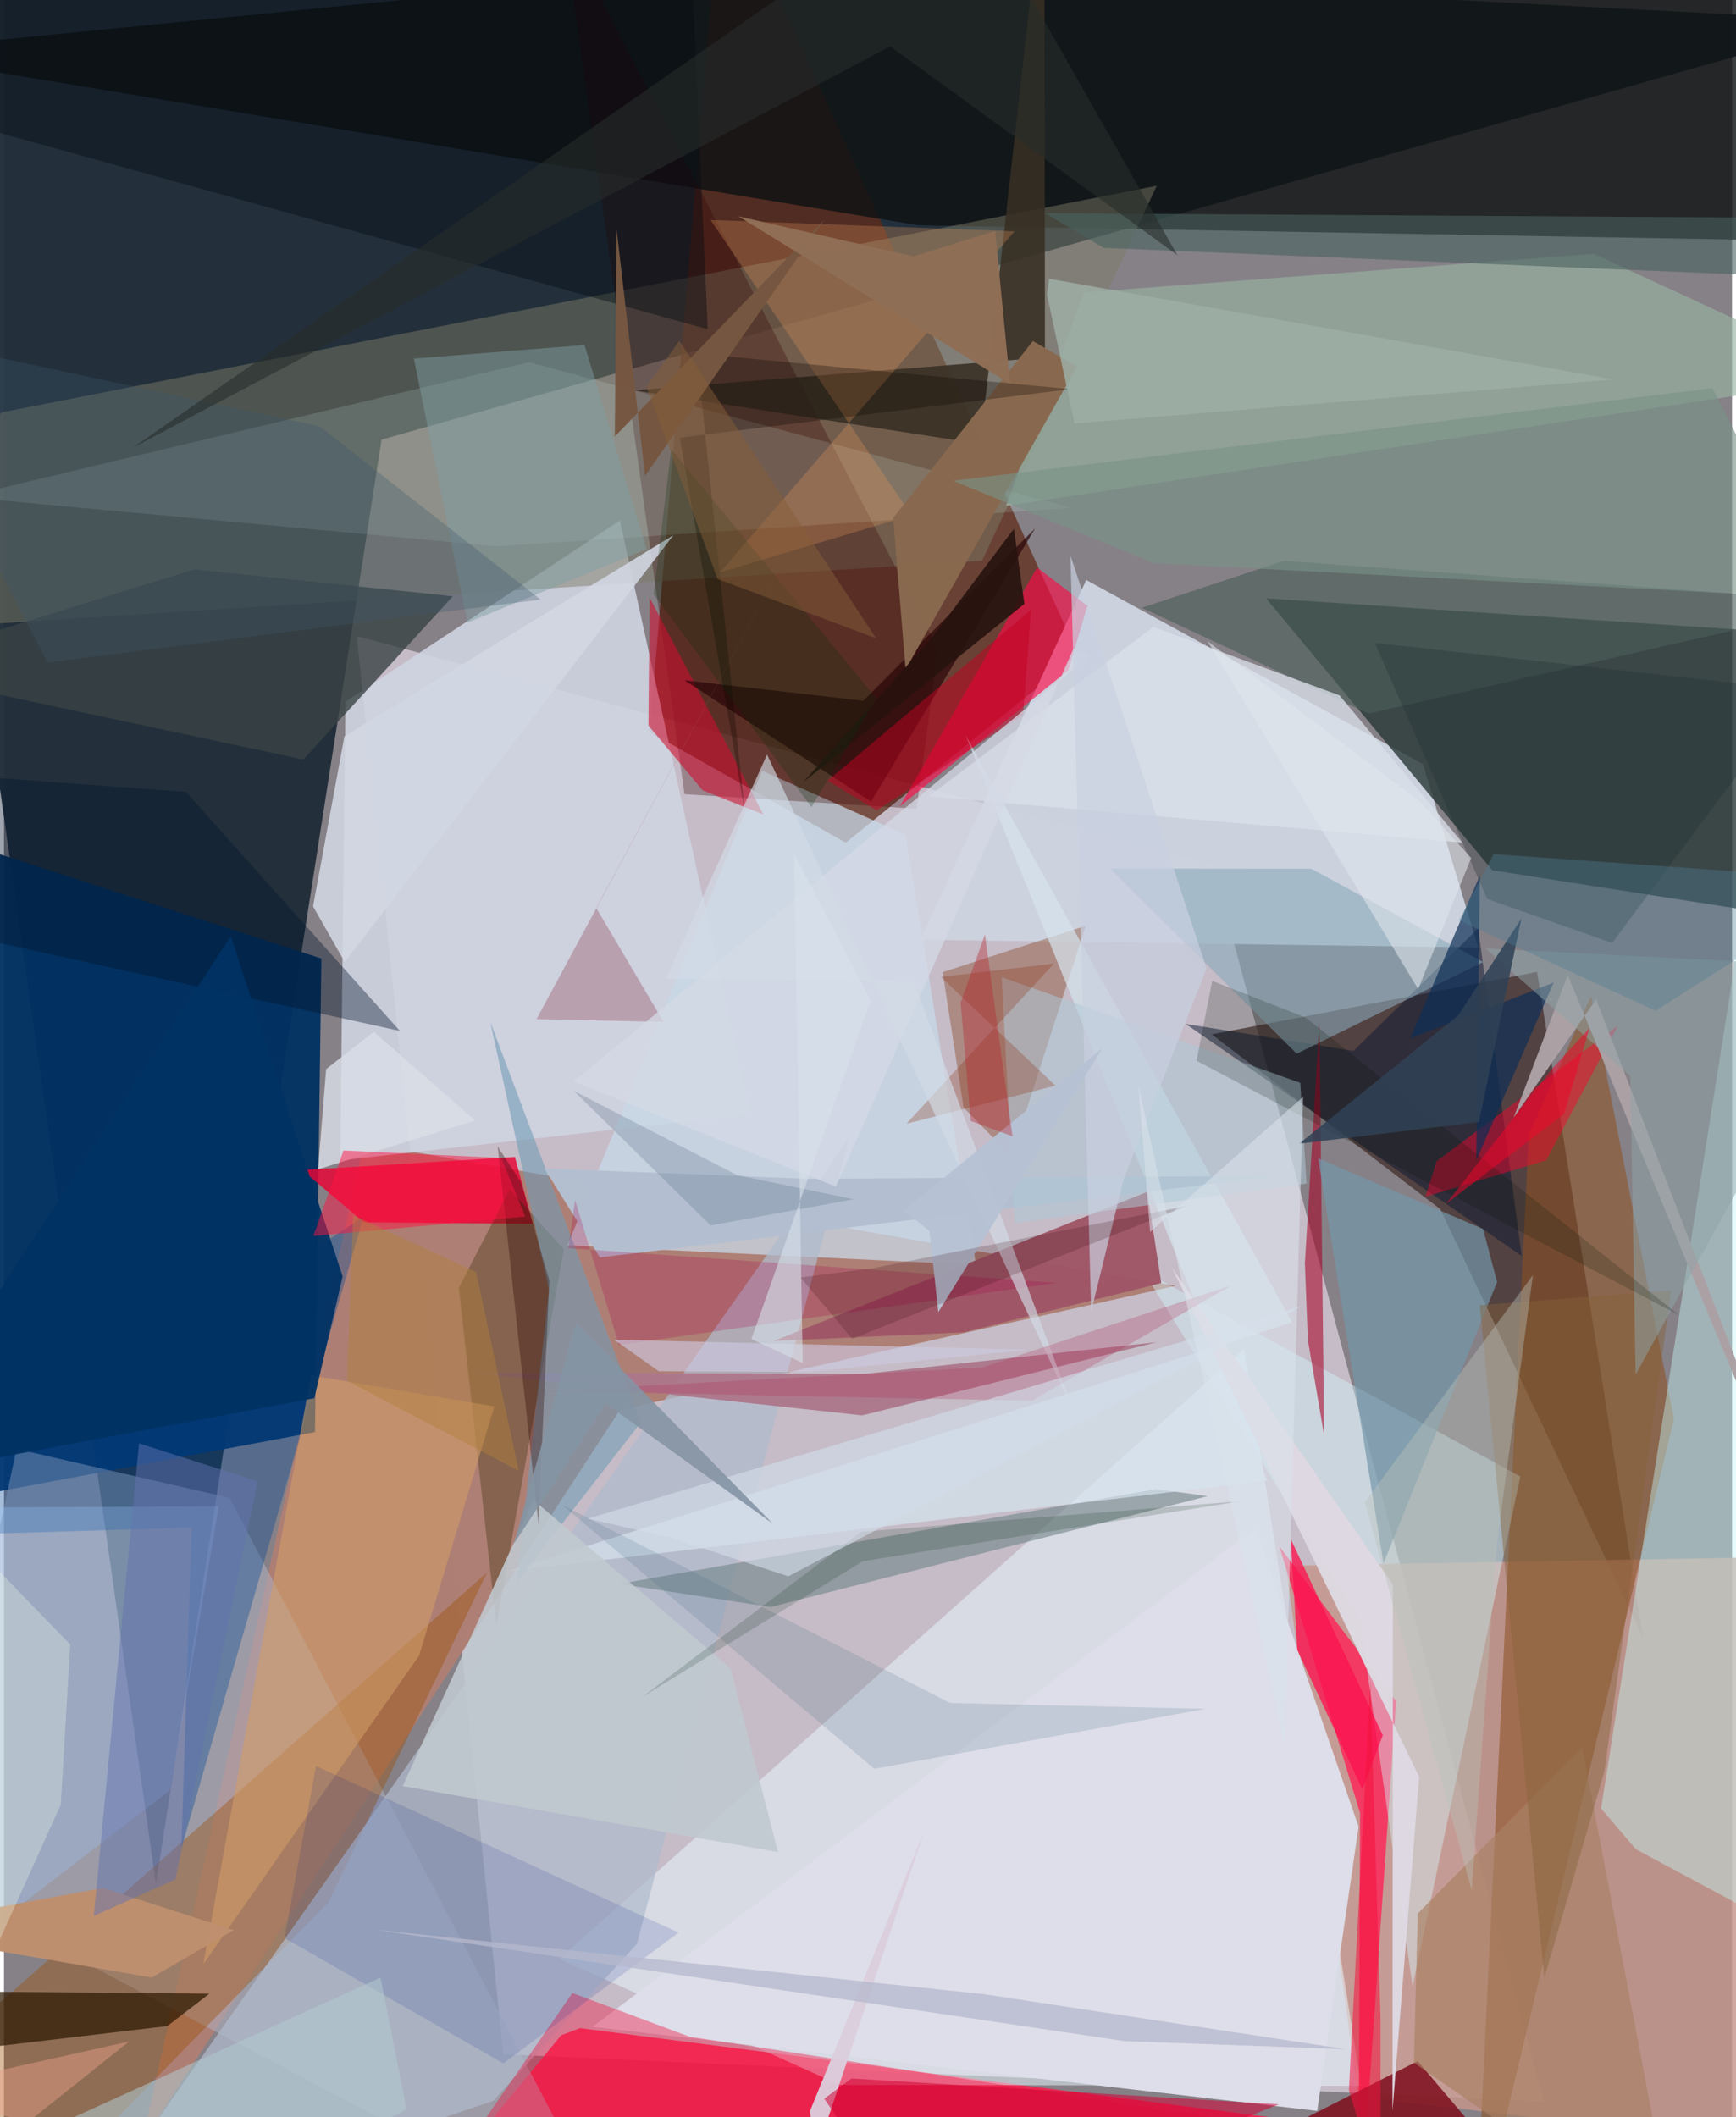 <svg xmlns="http://www.w3.org/2000/svg" width="228" height="278" viewBox="0 0 836 1024"><path fill="#868187" d="M0 0h836v1024H0z"/><path fill="#202e39" fill-opacity=".965" d="M182.695 212.645L73.525 911.102-62-39.887 898 10.2z"/><path fill="#c9bfcb" fill-opacity=".945" d="M584.856 418.056L744.872 1016.4l-503.298-22.833-70.87-685.873z"/><path fill="#602b1a" fill-opacity=".745" d="M347.192-62l172.445 378.622L407.24 407.58l-94.883-53.559z"/><path fill="#0e1213" fill-opacity=".812" d="M442.495 108.985L-62 25.179 819.673-62l53.165 178.477z"/><path fill="#cdd3e0" fill-opacity=".969" d="M686.448 369.575L523.572 280.53l-80.203 174 269.833 3.732z"/><path fill="#ad7f74" fill-opacity=".992" d="M298.077 681.861l-231.355 354.4 107.358-483.33 392.645 69.007z"/><path fill="#003162" fill-opacity=".953" d="M-62 732.496V393.71l215.554 69.906-3.069 229.026z"/><path fill="#283736" fill-opacity=".788" d="M720.036 420.914L610.572 289.393 898 308.407V448.73z"/><path fill="#371e1b" fill-opacity=".639" d="M741.679 470.103l-157.396 30.17 110.586 84.549 98.01 207.15z"/><path fill="#fd1746" fill-opacity=".808" d="M185.76 1086l83.784-101.6 9.121-3.474 517.319 66.762z"/><path fill="#aeb0c1" fill-opacity=".545" d="M6.08 700.818l-44.536 207.484L298.525 1086 109.136 724.473z"/><path fill="#ced3e0" fill-opacity=".906" d="M297.945 251.76l63.34 287.235-198.611 22.234 2.53-221.849z"/><path fill="#c5968b" fill-opacity=".835" d="M898 752.333l-17.946 288.337-224.898-26.61-35.003-256.727z"/><path fill="#e9f8ff" fill-opacity=".514" d="M268.728 947.39L599.87 652.501l56.715 356.35-252.16-.447z"/><path fill="#7d7b66" fill-opacity=".482" d="M473.238 271.169L-62 305.31l60.648-105.817 559.03-109.637z"/><path fill="#8d5022" fill-opacity=".561" d="M737.658 548.698l30.164-67.003 40.067 204.55L711.715 1086z"/><path fill="#9d4d00" fill-opacity=".38" d="M233.703 760.575L-43.54 1005.28l67.49 50.431 133.055-135.649z"/><path fill="#c8d9e8" fill-opacity=".741" d="M366.812 372.794l69.303 30.885 34.151 208.129-197.663-9.506z"/><path fill="#c4f6f7" fill-opacity=".427" d="M848.737 394.05l-76.102 480.633 16.829 19.711L898 952.584z"/><path fill="#afbacc" fill-opacity=".718" d="M236.69 1016.073l69.515-75.861L408.96 550.305 31.497 1086z"/><path fill="#ff2055" fill-opacity=".788" d="M673.5 822.83l-56.45-74.787 38.989 128.886-.802 209.071z"/><path fill="#d5f8ff" fill-opacity=".416" d="M655.929 783.61l25.53 177.106 52.11-246.573-182.584-99.633z"/><path fill="#9f5667" fill-opacity=".965" d="M372.522 648.565l180.56-72.093 6.804 44.099-95.56 23.855z"/><path fill="#e70535" fill-opacity=".831" d="M255.874 591.967l-81.722-.751-29.898-25.321 102.942-6.316z"/><path fill="#98b3a3" fill-opacity=".635" d="M769.156 122.787l-246.69 18.652-37.726 103.219L898 182.285z"/><path fill="#330300" fill-opacity=".298" d="M270.6-35.707l58.634 419.84 112.223 7.038 10.536-77.044z"/><path fill="#7b2a02" fill-opacity=".329" d="M454.108 470.182l10.117 65.466 23.163 23.729 35.942-111.615z"/><path fill="#ff0946" fill-opacity=".631" d="M499.817 274.488l-66.386 115.501 81.532-65.827 9.147-31.143z"/><path fill="#ad788b" fill-opacity=".969" d="M415.212 684.576l142.422-35.382-141.08 15.264-190.74-.467z"/><path fill="#7f1320" fill-opacity=".882" d="M503.57 1072.652l4.541 13.348 175.807-89.115 64.133 75.61z"/><path fill="#728688" fill-opacity=".608" d="M582.306 723.63l-211.51 53.627-73.244-11.18 259.738-45.811z"/><path fill="#e2fffa" fill-opacity=".141" d="M254.007 175.16l262.619 70.52-278.12 18.57-257.857-23.892z"/><path fill="#382f23" fill-opacity=".886" d="M472.38 214.735l-167.63-25.934 198.843-15.929L503.29-62z"/><path fill="#044695" fill-opacity=".357" d="M85.798 894.102L173.94 588.53-62 743.506l152.812-4.692z"/><path fill="#362d00" fill-opacity=".337" d="M244.708 575.156l26.14 29.113-32.635 181.774-18.167-163.157z"/><path fill="#2d1800" fill-opacity=".718" d="M79.052 979.922l20.327-15.644L-62 962.83v33.821z"/><path fill="#394445" fill-opacity=".804" d="M217.18 288.393L92.11 275.396-62 323.219l206.849 44.111z"/><path fill="#0d1a33" fill-opacity=".494" d="M734.227 607.48l-21.015-158.507-60.37 59.323-81.176-13.059z"/><path fill="#dddee9" fill-opacity=".996" d="M635.309 1020.961L284.743 980.29 605.47 739.074l49.872 144.414z"/><path fill="#d5e3ee" fill-opacity=".698" d="M243.252 760.084l368.007-43.97-146.051-360.518L623.29 639.601z"/><path fill="#e5965c" fill-opacity=".29" d="M341.824 106.39l147.074 5.499L346.47 276.788l92.576-27.6z"/><path fill="#8aaabb" fill-opacity=".584" d="M625.421 509.64l90.182-44.323-83.118-45.138-97.361-.094z"/><path fill="#fd012b" fill-opacity=".451" d="M693.081 561.631l87.657-65.558-34.618 65.111-58.414 17.58z"/><path fill="#4b5e59" fill-opacity=".62" d="M550.483 293.959l109.643 51.201 235.776-53.766-276.76-20.176z"/><path fill="#a70024" fill-opacity=".565" d="M629.352 611.062l7.012-116.668 2.32 200.07-7.88-46.25z"/><path fill="#739db6" fill-opacity=".596" d="M308.142 687.952l-60.112 77.28 15.652-141.256-28.44-129.825z"/><path fill="#9acaff" fill-opacity=".29" d="M80.351 865.86l23.64-137.357-143.925.81L-62 975.367z"/><path fill="#cf0f30" fill-opacity=".58" d="M311.767 350.898l.597-61.831 55.043 104.884-29.402-11.699z"/><path fill="#dae0ea" fill-opacity=".765" d="M646.115 336.329l59.368 71.204-258.207-22.356 108.766-81.95z"/><path fill="#250305" fill-opacity=".659" d="M498.845 255.578l-79.37 132.13-90.18-58.667 86.415 9.906z"/><path fill="#d29c67" fill-opacity=".576" d="M96.453 950.007l104.36-149.222 36.425-120.543-88.726-15.058z"/><path fill="#d1d7e2" fill-opacity=".882" d="M164.704 356.129l159.19-97.303-159.028 206.518-15.337-26.953z"/><path fill="#f11742" fill-opacity=".412" d="M642.91 1032.83L190.414 1086l84.573-122.057 56.671 21.141z"/><path fill="#07258a" fill-opacity=".133" d="M150.956 854.155l-15.22 83.195 105.862 60.68 84.72-63.312z"/><path fill="#aba0a4" fill-opacity=".988" d="M756.518 471.587l-26.176 68.985 39.87-57.225L898 812.943z"/><path fill="#0e2e56" fill-opacity=".698" d="M680.23 502.297l69.485-27.082-37.438 86.041L714 423.43z"/><path fill="#48615f" fill-opacity=".596" d="M839.77 105.191l20.744 28.423-328.488-13.717-28.393-16.772z"/><path fill="#00132c" fill-opacity=".38" d="M-62 443.004l253.54 55.62L88 382.988l-150-10.992z"/><path fill="#7497aa" fill-opacity=".694" d="M635.77 560.25l31.61 195.868 54.97-136.049-6.796-25.64z"/><path fill="#c0c9cf" fill-opacity=".882" d="M351.532 806.974l-95.401-81.506-63.233 138.397 181.558 31.896z"/><path fill="#dcd7e0" fill-opacity=".992" d="M671.918 766.339l-106.774-153 119.501 246.026-12.906 161.496z"/><path fill="#030c13" fill-opacity=".408" d="M330.663-62l9.821 221.25-351.409-97.39L-62-25.544z"/><path fill="#88694f" fill-opacity=".992" d="M497.751 164.938l21.37 12.355-82.932 146.465-6.02-73.264z"/><path fill="#b3bfd0" fill-opacity=".996" d="M288.29 608.169l328.594-39.47-227.907 1.465-127.574-5.035z"/><path fill="#a98164" fill-opacity=".663" d="M683.972 925.452l79.557-80.41L809.239 1086l-127.167-88.367z"/><path fill="#fb134f" fill-opacity=".788" d="M667.052 839.29l-44.55-94.944 3.212 53.755 31.448 67.413z"/><path fill="#dbcedc" fill-opacity=".957" d="M390.01 1020.825l4.753 55.659-13.042-1.45 63.56-189.595z"/><path fill="#be8f6f" fill-opacity=".992" d="M71.485 956.472L-62 933.336l109.895-20.191 63.226 20.35z"/><path fill="#3b687f" fill-opacity=".169" d="M457.794 823.698l-187.788-95.86 151.046 127.664 160.345-29.005z"/><path fill="#013264" fill-opacity=".945" d="M-62 716.15l212.17-39.899 13.684-58.893-54.132-164.515z"/><path fill="#d9dde6" fill-opacity=".816" d="M228.009 541.942L151.98 565.53l3.892-48.45 23.037-18.062z"/><path fill="#86613a" fill-opacity=".443" d="M806.552 624.142l-32.304 232.784-29.044 99.58-31.237-325.202z"/><path fill="#a9004d" fill-opacity=".231" d="M297.49 650.52l212.115-30.05-236.575-16.767 3.3-23.14z"/><path fill="#0d0400" fill-opacity=".29" d="M335.149 170.987l23.16 220.912-31.364-180.197 188.858-23.485z"/><path fill="#c50022" fill-opacity=".494" d="M422.207 391.965l70.796-46.158 3.924-50.938-98.455 82.716z"/><path fill="#ab8191" fill-opacity=".608" d="M257.643 492.927l61.455 1.313-32.577-55.079 100.2-185.292z"/><path fill="#d3d9e5" fill-opacity=".765" d="M402.453 573.895l114.93-260.135 7.592 3.61-249.402 205.733z"/><path fill="#afc8d6" fill-opacity=".529" d="M630.185 572.446l-141.21 19.205-6.306-119.033 144.442 51.09z"/><path fill="#cdc9e1" fill-opacity=".627" d="M389.413 663.55l-72.596-.313-21.68-15.276 200.663 4.812z"/><path fill="#b6b8cd" fill-opacity=".765" d="M474.278 964.562l-294.492-31.238L542.1 987.217l107.256 3.936z"/><path fill="#882600" fill-opacity=".255" d="M508.685 525.07l-55.497-52.583 54.76-6.454-71.379 77.488z"/><path fill="#809fa3" fill-opacity=".471" d="M280.851 166.882l29.997 98.732-86.589 35.515-25.968-127.703z"/><path fill="#2a0604" fill-opacity=".329" d="M238.849 554.529l19.726 182.653 5.26-117.758-13.82-47.786z"/><path fill="#c8d0df" fill-opacity=".698" d="M581.803 468.416L541.805 569.87l-15.833 64.446-10.038-365.673z"/><path fill="#90a5aa" fill-opacity=".498" d="M789.35 664.784L898 467.975l-181.295-9.251 70.07 61.713z"/><path fill="#b9c1ba" fill-opacity=".404" d="M739.666 616.727L658.357 726.5l51.667 187.6 12.04-166.128z"/><path fill="#203133" fill-opacity=".318" d="M868.982 333.844l-90.99 122.22-60.427-21.246-54.36-123.872z"/><path fill="#010" fill-opacity=".184" d="M576.948 513.067l7.576-38.649 45.287 17.793 180.823 144.07z"/><path fill="#00260e" fill-opacity=".161" d="M414.679 740.887l-105.987 79.946 106.704-65.708 183.083-29.073z"/><path fill="#d3dce7" fill-opacity=".651" d="M440.113 474.69l-119.817-1.319 48.872-108.42 148.8 318.906z"/><path fill="#6374af" fill-opacity=".486" d="M82.981 908.996l39.697-192.558-57.337-18.322L43.45 926.68z"/><path fill="#b2c9d0" fill-opacity=".553" d="M-32.848 1054.368l215.028-97.885 12.572 63.701-87.302 45.685z"/><path fill="#ff1442" fill-opacity=".49" d="M252.175 588.41l-102.495 9.416 14.579-41.364 76.403 3.588z"/><path fill="#765741" fill-opacity=".996" d="M296.36 110.766l13.798 119.39 86.53-123.717-101.176 104.7z"/><path fill="#f4113e" fill-opacity=".545" d="M665.968 975.974l.019 85.695-15.34-50.803 10.363-197.069z"/><path fill="#eefce7" fill-opacity=".302" d="M27.477 872.866l-69.442 153.647L-62 698.47l94.062 96.938z"/><path fill="#9dada5" fill-opacity=".859" d="M517.899 204.832l-13.371-62.68 1.133-7.346 272.967 48.722z"/><path fill="#3e596a" fill-opacity=".302" d="M21.084 320.427L-62 160.217l214.644 45.954 106.938 83.804z"/><path fill="#272c2a" fill-opacity=".576" d="M462.308-62L62.278 216.588 428.75 22.41l138.913 101.023z"/><path fill="#28130f" fill-opacity=".914" d="M493.663 292.096l-5.093-36.304-39.415 52.297-62.51 70.218z"/><path fill="#4f657e" fill-opacity=".247" d="M354.602 568.346l56.504 11.696-69.23 12.69-66.143-65.084z"/><path fill="#2f4155" fill-opacity=".859" d="M626.558 553.183l87.02-10.547 20.48-98.302-30.48 46.72z"/><path fill="#b7c2d4" fill-opacity=".973" d="M531.395 506.984l-96.154 78.592 12.49 9.81 4.28 39.21z"/><path fill="#508094" fill-opacity=".373" d="M720.706 413.116l-16.813 32 95.126 43.764L898 425.718z"/><path fill="#b42952" fill-opacity=".243" d="M263.72 672.764l209.587-11.4 120.297-39.595-96.262 55.738z"/><path fill="#32000a" fill-opacity=".188" d="M572.287 583.298l-152.21 30.122-34.695 4.45 24.94 29.656z"/><path fill="#789287" fill-opacity=".616" d="M826.584 187.742l-367.393 44.773 97.069 39.877 321.815 16.881z"/><path fill="#b1803d" fill-opacity=".463" d="M228.412 615.223l20.607 96.158-83.1-43.54 2.988-80.013z"/><path fill="#8f6e56" fill-opacity=".992" d="M439.94 123.991l39.58-12.263 7.229 73.982-131.424-81.078z"/><path fill="#d2ddea" fill-opacity=".624" d="M282.44 734.518l345.847-102.986-248.834 130.881-57.645-18.902z"/><path fill="#f0a48a" fill-opacity=".431" d="M-52.143 1012.52l79.417 16.52L-62 1085.058l122.521-97.651z"/><path fill="#dae2ec" fill-opacity=".561" d="M554.473 595.848l-5.628-70.563 70.753 319.6 8.9-314.374z"/><path fill="#d10234" fill-opacity=".541" d="M410.019 1005.275l206.625 12.533L445.2 1086l-48.378-70.943z"/><path fill="#06320c" fill-opacity=".239" d="M422.035 337.816l-31.37 52.592-76.359-102.975 8.472-70.14z"/><path fill="#e0e6ec" fill-opacity=".576" d="M685.281 387.916l24.508 27.066-25.646 63.412-101.885-168.277z"/><path fill="#865f39" fill-opacity=".478" d="M345.246 280.028l-34.396-92.906 15.858-22.268 95.233 143.869z"/><path fill="#f4022a" fill-opacity=".498" d="M767.053 497.255l-17.27 18.749-52.152 66.23 57.117-43.483z"/><path fill="#d7e1ea" fill-opacity=".58" d="M361.598 647.67l24.825 11.57-4.2-246.034 37.145 70.654z"/><path fill="#8494a4" fill-opacity=".898" d="M276.656 639.778L246.68 746.736l44.605-67.812 80.69 58.055z"/><path fill="#b82531" fill-opacity=".384" d="M467.668 542.167l-4.852-57.211 11.754-32.99 13.344 97.619z"/></svg>